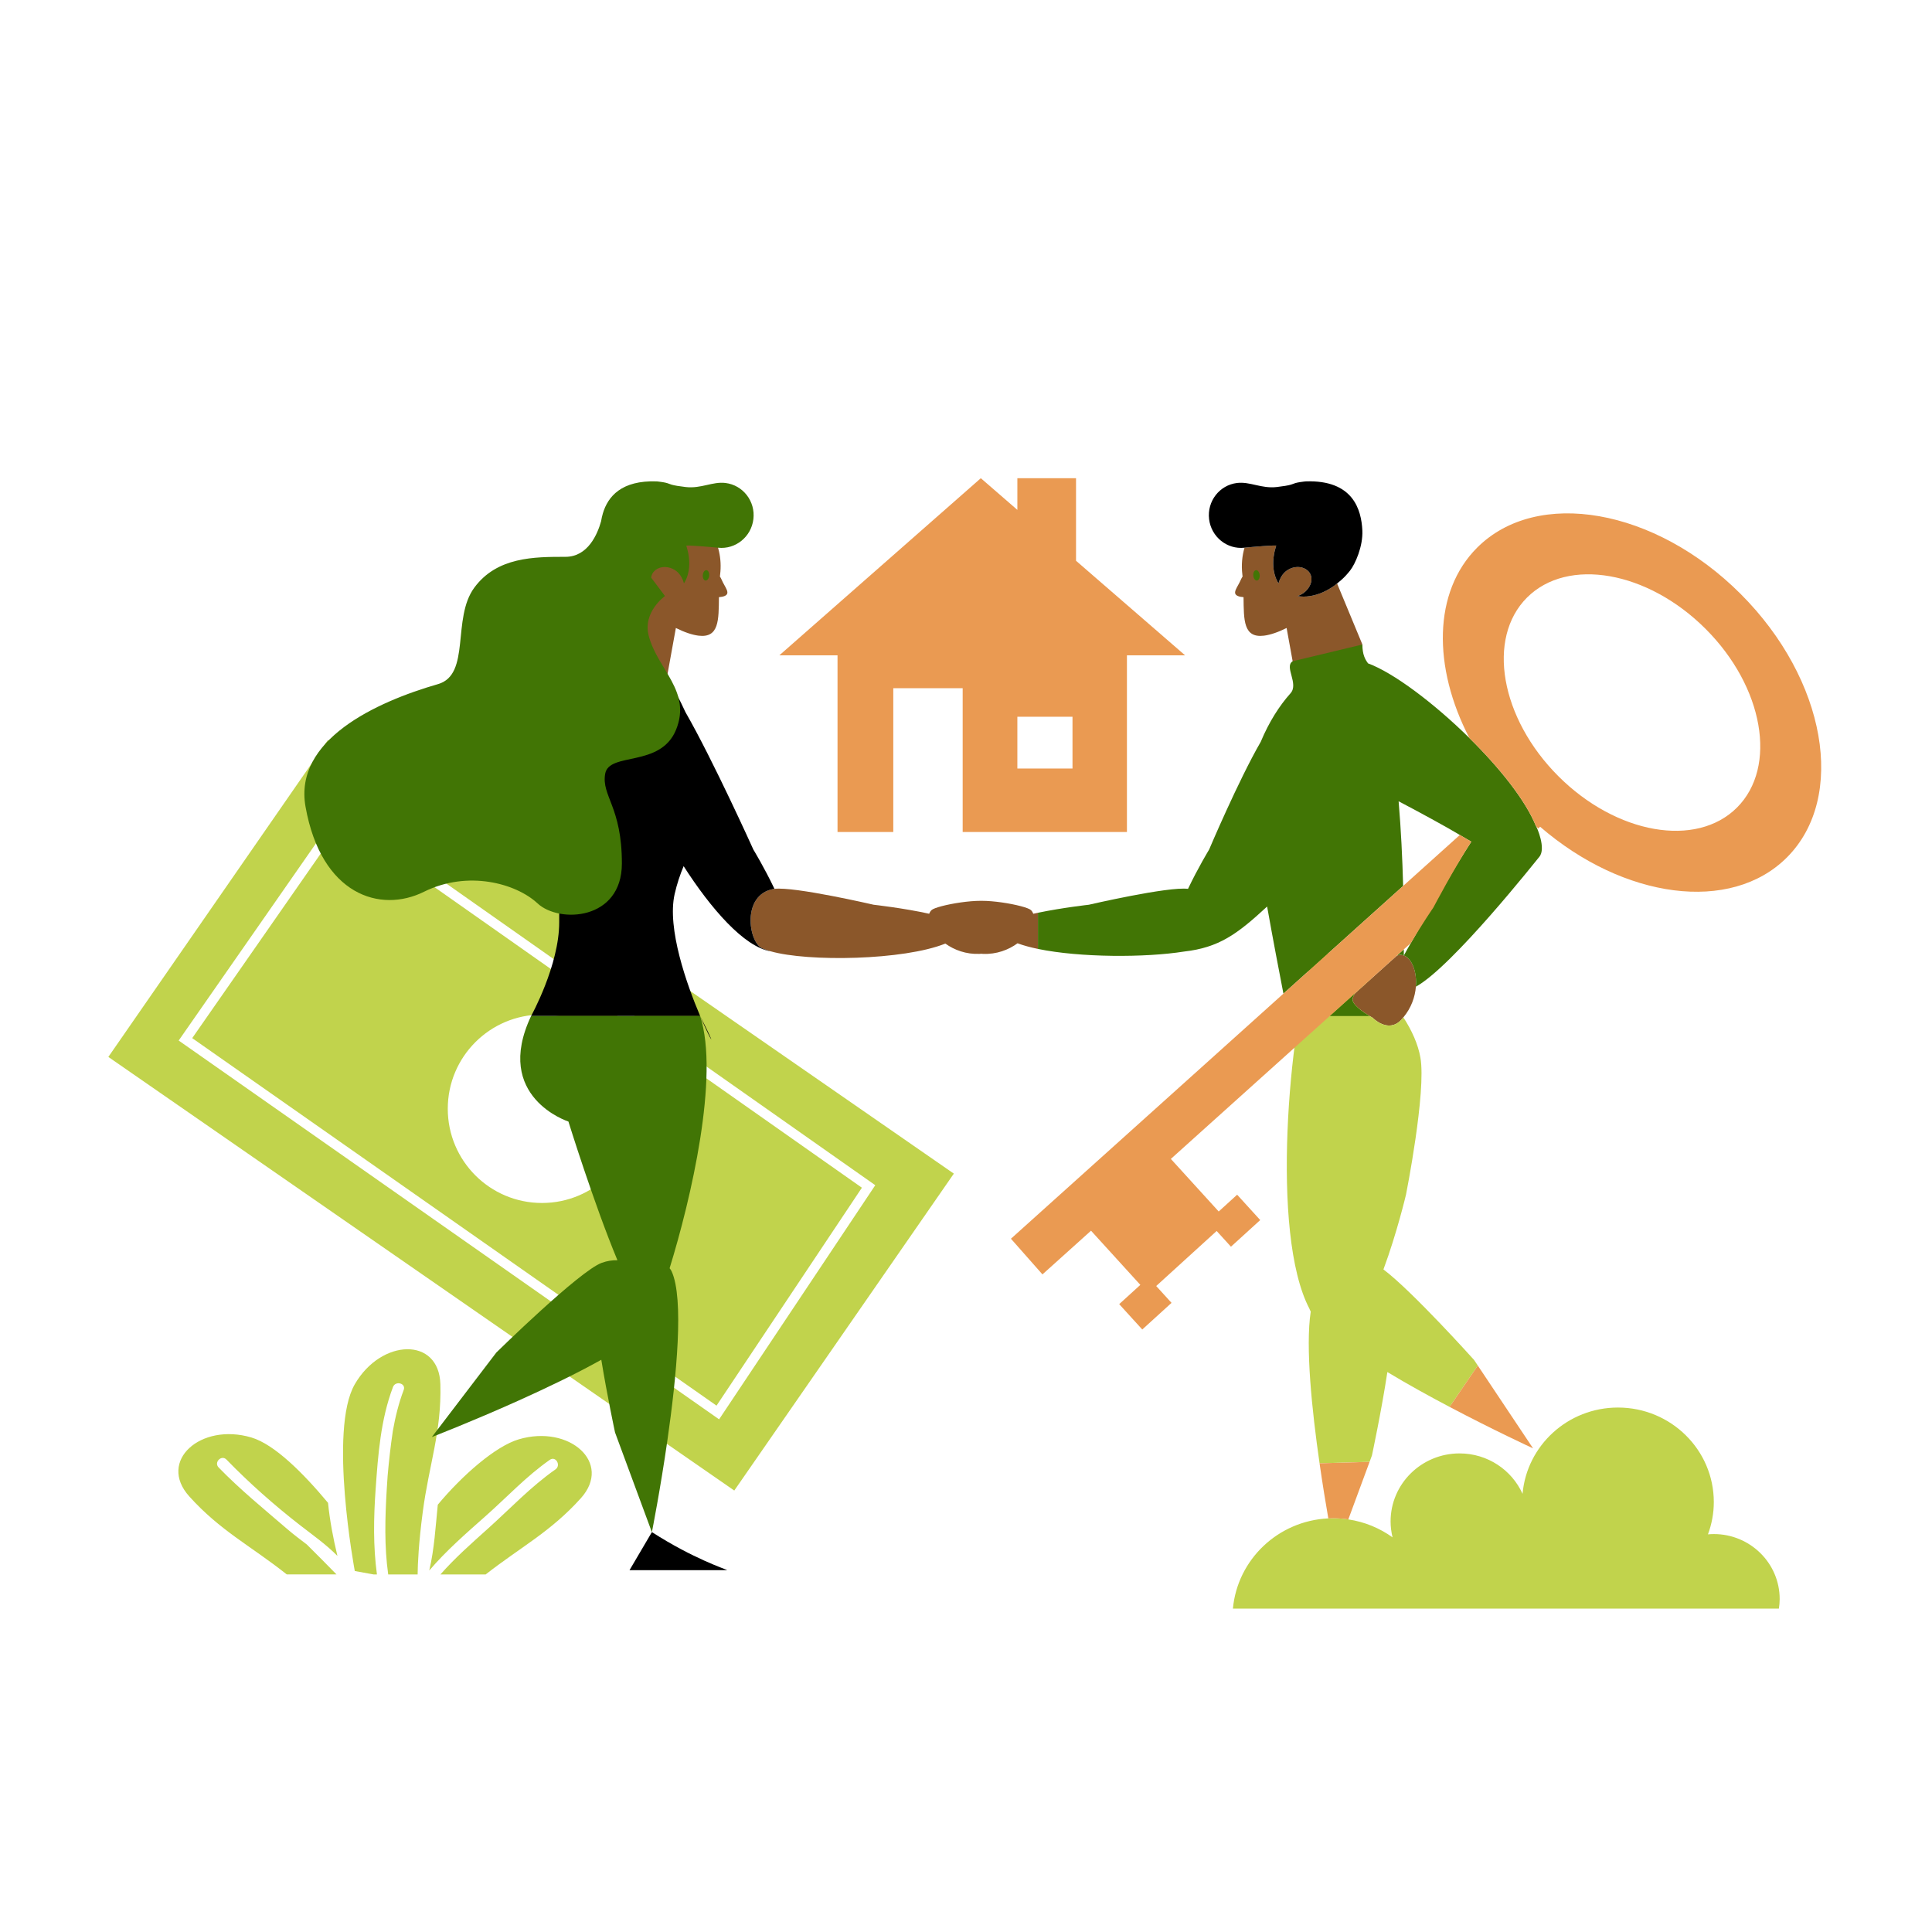 <?xml version="1.0" standalone="no"?>
<svg version="1.1" id="Layer_1" xmlns="http://www.w3.org/2000/svg" xmlns:xlink="http://www.w3.org/1999/xlink" x="0px" y="0px" width="595.279px" height="595.279px" viewBox="0 0.001 595.279 595.279" enable-background="new 0 0.001 595.279 595.279" xml:space="preserve">
<path id="color_x5F_5" fill="#8b572a" d="M419.775,198.584l-20.211,12.204l-3.139-17.294c-2.559,1.278-5.008,2.126-6.996,2.367
	c-6.339,0.767-6.189-4.811-6.275-11.865c-0.679-0.047-1.289-0.163-1.733-0.349c-1.99-0.837-0.078-2.694,0.913-5.052
	c0.146-0.344,0.324-0.66,0.522-0.955c-0.02-0.208-0.042-0.416-0.067-0.625c-0.351-2.902-0.083-5.706,0.66-8.255l0.115-0.014
	c0.778-0.094,10.572-0.961,9.623-0.557c-1.383,4.328-1.155,8.559,0.743,11.559c0.34-1.295,0.968-2.5,1.918-3.414
	c1.812-1.749,4.977-2.302,7.018-0.565c1.521,1.297,1.523,3.369,0.531,5.013c-0.431,0.719-0.977,1.331-1.614,1.813
	c-0.604,0.466-1.285,0.824-2.008,1.056c1.219,0.225,2.515,0.228,3.854,0.017c2.517-0.38,5.162-1.512,7.625-3.305
	c0.034-0.018,0.059-0.034,0.084-0.058c0.218-0.159,0.426-0.348,0.64-0.517L419.775,198.584z M318.374,281.545
	c-0.154-0.417-0.387-0.795-0.712-1.119c-1.446-1.438-15.917-4.154-19.652-2.166c-2.119,1.132-0.438,8.552-0.438,8.552
	s-0.635,6.828,5.264,7.092c4.208,0.188,7.919-1.236,10.685-3.263c0.414,0.154,0.85,0.302,1.298,0.447
	c0.136,0.044,0.278,0.086,0.417,0.129c0.327,0.101,0.659,0.2,1.002,0.296c0.157,0.044,0.316,0.087,0.477,0.131
	c0.355,0.095,0.72,0.188,1.09,0.279c0.145,0.035,0.286,0.071,0.433,0.105c0.484,0.114,0.979,0.224,1.485,0.33
	c0.029,0.006,0.057,0.013,0.086,0.019v-11.14C319.325,281.337,318.846,281.439,318.374,281.545z M222.339,178.594
	c-0.146-0.344-0.324-0.66-0.522-0.955c0.02-0.208,0.042-0.416,0.067-0.625c1.192-9.876-4.602-18.701-12.944-19.709
	c-8.341-1.009-16.072,6.182-17.266,16.059c-0.238,1.968,0.232,4.005,1.19,6.013l-11.433,27.563l23.677,3.847l3.139-17.294
	c2.558,1.278,5.007,2.126,6.996,2.367c6.339,0.767,6.189-4.811,6.275-11.865c0.679-0.047,1.289-0.163,1.733-0.349
	C225.242,182.809,223.33,180.952,222.339,178.594z M306.663,278.26c-3.734-1.988-18.206,0.729-19.653,2.166
	c-0.325,0.324-0.558,0.702-0.711,1.118c-7.827-1.745-17.121-2.78-17.121-2.78s-24.408-5.661-30.556-4.894
	c-0.11,0.014-0.228,0.025-0.326,0.043c-9.807,1.793-7.693,16.155-3.599,18.192c0.729,0.363,1.645,0.692,2.693,0.992
	c11.588,3.322,41.093,2.795,53.886-2.366c2.751,1.979,6.416,3.357,10.561,3.172c5.9-0.264,5.265-7.092,5.265-7.092
	S308.782,279.391,306.663,278.26z M432.55,294.398c-0.006,0.011-0.012,0.022-0.018,0.033c0-0.013,0-0.025,0-0.038
	c-0.41-0.152-0.843-0.222-1.295-0.188c-0.219,0.017-0.553,0.143-0.965,0.35l-8.002,7.197l-4.835,4.349
	c-0.341,0.567-0.584,1.094-0.688,1.555c-0.406,1.799,3.443,4.321,5.26,5.399c0.551,0.327,0.922,0.526,0.922,0.526
	s4.75,4.945,8.808,0.655c0.236-0.25,0.447-0.512,0.663-0.771c2.431-2.907,3.605-6.313,3.856-9.452
	C436.629,299.367,435.01,295.323,432.55,294.398z"></path>
<path id="color_x5F_4" fill="#c1d34c" d="M403.476,403.282c-12.232-23.256-6.033-86.801,0.58-107.349
	c1.597-4.96,10.115-1.4,18.214,5.818l-4.835,4.349c-0.341,0.567-0.584,1.094-0.688,1.555c-0.406,1.799,3.443,4.321,5.26,5.399
	c0.551,0.327,0.922,0.526,0.922,0.526s4.75,4.945,8.808,0.655c0.236-0.25,0.447-0.512,0.663-0.771
	c2.591,4.001,4.524,8.252,5.251,12.4c1.851,10.56-4.433,42.188-4.433,42.188s-2.776,11.807-6.96,23.08
	c8.879,6.671,27.908,27.871,27.908,27.871l1.168,1.743l-8.695,12.74c-6.269-3.305-12.956-6.993-19.172-10.736
	c-1.817,12.011-4.75,25.691-4.75,25.691l-0.725,1.971l-15.417,0.452c-2.364-16.407-4.385-35.905-2.714-46.767
	c-0.03-0.052-0.067-0.105-0.097-0.157C403.647,403.733,403.555,403.511,403.476,403.282z M135.686,426.512
	c-0.388-14.68-18.227-14.094-26.37,0c-8.145,14.092,0,57.545,0,57.545l5.771,1.049h1.053c-1.182-8.676-1.02-17.514-0.405-26.244
	c0.745-10.613,1.55-21.461,5.345-31.496c0.773-2.045,4.087-1.16,3.305,0.91c-1.557,4.113-2.601,8.375-3.358,12.699
	c-0.674,4.58-1.203,9.178-1.598,13.789c-0.099,1.369-0.187,2.736-0.268,4.098c-0.521,8.766-0.772,17.566,0.448,26.244h9.069
	c0.033-3.203,0.297-9.551,1.579-19.254C132.196,451.173,136.074,441.192,135.686,426.512z M69.785,449.725
	c6.999,7.213,14.723,14.039,22.659,20.209c3.937,3.057,8.062,5.951,11.524,9.469c-1.305-5.391-2.338-10.836-2.896-16.352
	c-7.561-9.072-16.473-18.025-23.628-20.143c-15.606-4.623-28.953,7.227-19.134,18.146c9.545,10.611,18.966,15.244,30.052,24.051
	h15.32c-3.021-3.102-6.072-6.172-9.146-9.221c-2.014-1.533-4.05-3.055-5.974-4.711c-7.206-6.205-14.568-12.191-21.2-19.025
	C65.824,450.563,68.245,448.137,69.785,449.725z M159.835,443.481c-7.155,2.119-17.389,11.07-24.948,20.145
	c-0.694,6.857-1.051,13.602-2.63,20.275c5.229-6.121,11.291-11.393,17.337-16.746c6.598-5.842,12.572-12.305,19.827-17.367
	c1.815-1.268,3.526,1.703,1.729,2.959c-7.544,5.264-13.956,12.094-20.788,18.225c-5.062,4.541-10.167,9.043-14.654,14.135h13.943
	c10.768-8.434,19.985-13.104,29.318-23.479C188.787,450.71,175.441,438.86,159.835,443.481z M528.052,472.668
	c-0.611,0-1.209,0.039-1.802,0.089c1.144-3.104,1.802-6.44,1.802-9.937c0-16.089-13.222-29.133-29.531-29.133
	c-15.437,0-28.089,11.693-29.398,26.584c-3.313-7.331-10.748-12.451-19.408-12.451c-11.736,0-21.251,9.386-21.251,20.963
	c0,1.689,0.223,3.325,0.605,4.898c-3.949-2.837-8.591-4.778-13.632-5.527c-1.508-0.225-3.047-0.354-4.618-0.354
	c-0.518,0-1.031,0.014-1.543,0.038c-15.497,0.747-27.998,12.693-29.396,27.808h168.224c0.146-0.966,0.244-1.949,0.244-2.954
	C548.346,481.635,539.258,472.668,528.052,472.668z M101.036,228.005l192.856,133.608l-67.649,97.647L33.386,325.653
	L101.036,228.005z M104.77,249.21l-49.716,71.395l166.514,116.714l48.117-72.137L104.77,249.21z M59.225,319.865l46.284-66.467
	l160.056,112.554L220.776,433.1L59.225,319.865z M137.966,341.633c0,16.03,12.995,29.025,29.025,29.025
	c16.03,0,29.025-12.995,29.025-29.025c0-16.029-12.995-29.024-29.025-29.024C150.961,312.608,137.966,325.603,137.966,341.633z"></path>
<path id="color_x5F_3" fill="#000000" d="M200.861,472.065c12.897,8.283,22.711,11.381,23.222,11.735c0.006,0.015-0.038,0-0.038,0
	H193.96L200.861,472.065z M215.735,313.057C219.193,321.176,221.25,323.974,215.735,313.057L215.735,313.057z M238.297,273.913
	c0.098-0.018,0.216-0.029,0.326-0.043c-3.08-6.484-6.504-12.113-6.504-12.113s-12.44-27.591-20.896-42.292
	c-15.1-32.939-26.579-19.785-29.639-12.523c-7.994,18.935-9.31,52.11-9.282,77.216c0.015,13.265-8.663,28.897-8.663,28.897h52.094
	c0,0.001,0.001,0.002,0.001,0.003c-4.13-9.697-10.258-26.985-7.868-37.569c0.707-3.13,1.677-5.995,2.772-8.611
	c8.419,13.125,18.652,24.873,26.751,26.22c-1.048-0.3-1.964-0.629-2.693-0.992C230.604,290.068,228.49,275.706,238.297,273.913z
	 M419.759,163.414c-0.306-6.319-2.806-15.608-17.46-15.091l-0.056,0.007c-0.183,0.015-0.373,0.039-0.563,0.062
	c-3.79,0.457-2.4,0.772-5.711,1.316c-0.647,0.106-1.481,0.221-2.567,0.352c-4.755,0.554-8.235-1.732-12.246-1.248
	c-5.427,0.655-9.281,5.653-8.616,11.153c0.66,5.465,5.522,9.377,10.902,8.795l0.007-0.001l0.115-0.014
	c0.778-0.094,10.572-0.961,9.623-0.557c-1.383,4.328-1.155,8.559,0.743,11.559c0.34-1.295,0.968-2.5,1.918-3.414
	c1.812-1.749,4.977-2.302,7.018-0.565c1.521,1.297,1.523,3.369,0.531,5.013c-0.431,0.719-0.977,1.331-1.614,1.813
	c-0.604,0.466-1.285,0.824-2.008,1.056c1.219,0.225,2.515,0.228,3.854,0.017c2.517-0.38,5.162-1.512,7.625-3.305
	c0.034-0.018,0.059-0.034,0.084-0.058c0.218-0.159,0.426-0.348,0.64-0.517c0.935-0.736,1.847-1.542,2.698-2.463
	c0.45-0.489,0.885-1.002,1.31-1.535C417.549,173.801,419.997,168.351,419.759,163.414z"></path>
<path id="color_x5F_2" fill="#417505" d="M314.817,291.087c-0.448-0.145-0.884-0.292-1.298-0.447
	C313.933,290.795,314.37,290.943,314.817,291.087z M315.234,291.216c0.327,0.101,0.659,0.2,1.002,0.296
	C315.893,291.416,315.561,291.317,315.234,291.216z M318.235,292.028c0.484,0.114,0.979,0.224,1.485,0.33
	C319.214,292.252,318.719,292.141,318.235,292.028z M316.713,291.643c0.355,0.095,0.72,0.188,1.09,0.279
	C317.432,291.831,317.068,291.739,316.713,291.643z M386.162,177.382c0.089,0.882,0.592,1.553,1.138,1.494
	c0.538-0.059,0.912-0.823,0.827-1.708c-0.085-0.882-0.591-1.551-1.137-1.492C386.45,175.733,386.074,176.498,386.162,177.382z
	 M206.316,390.764c6.565-21.236,15.403-59.115,9.418-77.71h-52.094c-11.821,25.013,11.5,32.513,11.5,32.513
	s7.788,25.142,15.101,42.733c-1.557-0.04-3.176,0.194-4.832,0.797c-6.876,2.496-32.459,27.615-32.459,27.615l-1.276,1.668
	l-18.605,24.387c0,0,0.004-0.003,0.02-0.005c0.575-0.229,12.48-4.839,26.458-11.12c8.499-3.815,17.766-8.245,25.723-12.678
	c1.806,11.077,4.228,22.378,4.228,22.378l0.725,1.971l10.633,28.771c0,0,0-0.005,0.007-0.02c0.114-0.608,2.597-13.131,4.777-28.3
	c2.825-19.605,5.163-43.634,1.294-52.053C206.776,391.374,206.565,391.059,206.316,390.764z M416.747,307.655
	c0.104-0.461,0.348-0.987,0.688-1.555l-7.731,6.954h12.303C420.19,311.976,416.341,309.454,416.747,307.655z M432.532,294.393
	c0.004-0.618,0.008-1.241,0.011-1.88l-2.271,2.042c0.412-0.208,0.746-0.333,0.965-0.35
	C431.689,294.171,432.122,294.241,432.532,294.393z M473.249,254.514c-3.237-8.017-11.321-18.065-20.507-27.119
	c-10.942-10.786-23.451-20.161-31.213-22.991c-0.905-1.21-1.754-2.721-1.754-5.82l-21.489,5.163
	c-2.702,1.645,1.985,6.904-0.66,9.866c-3.393,3.797-6.581,8.74-9.178,14.959c-6.896,11.938-15.894,33.184-15.894,33.184
	s-3.425,5.629-6.505,12.113c-6.147-0.768-30.556,4.894-30.556,4.894s-8.204,0.914-15.688,2.473v11.14
	c12.978,2.689,33.076,2.718,45.053,0.806c10.613-1.208,16.239-5.234,25.562-13.868c1.862,10.427,3.784,20.466,5.025,26.84
	l36.885-33.176c-0.224-8.401-0.649-17.364-1.393-26.095c7.055,3.706,15.254,8.197,18.864,10.38c1.093,0.661,2.28,1.362,3.531,2.071
	c-5.21,7.994-15.249,25.473-18.624,31.229c-0.743,1.267-1.475,2.561-2.16,3.834c2.46,0.925,4.079,4.969,3.706,9.615
	c11.243-6.16,37.373-39.237,38.012-39.979C476.472,261.473,473.5,254.763,473.249,254.514z M217.682,175.676
	c-0.546-0.059-1.052,0.61-1.137,1.492c-0.085,0.886,0.289,1.649,0.827,1.708c0.546,0.059,1.049-0.612,1.138-1.494
	C218.598,176.498,218.222,175.733,217.682,175.676z M223.516,148.813c-4.011-0.485-7.491,1.801-12.246,1.248
	c-1.086-0.131-1.92-0.246-2.567-0.352c-3.311-0.544-1.921-0.859-5.711-1.316c-0.189-0.023-0.38-0.047-0.563-0.062l-0.056-0.007
	c-10.893-0.384-15.068,4.649-16.62,9.854l-0.001-0.002c0,0-0.001,0.01-0.002,0.014c-0.242,0.813-0.42,1.63-0.549,2.432
	c-1.08,3.863-4.008,10.946-10.979,10.946c-9.583,0-21.083,0-28.083,9.5s-0.999,26.782-11.188,29.721
	c-19.188,5.534-44.478,17.217-40.812,37.779c4.84,27.146,23,32.898,36.5,26.199s28.342-2.608,35,3.591s25.945,5.247,25.973-12.271
	s-6.327-20.792-5.15-27.655s17.095-1.787,21.868-13.65s-5.69-18.423-8.44-28.849c-1.948-7.386,5.007-12.281,5.007-12.281
	l-4.27-5.681c0.102-0.82,0.469-1.595,1.179-2.2c2.041-1.737,5.206-1.183,7.018,0.565c0.95,0.914,1.578,2.119,1.918,3.414
	c1.898-3,2.126-7.231,0.743-11.559c-0.949-0.404,8.845,0.462,9.623,0.557l0.122,0.015c5.38,0.582,10.242-3.33,10.902-8.795
	C232.798,154.467,228.943,149.469,223.516,148.813z"></path>
<path id="color_x5F_1" fill="#ea9a52" d="M319.806,292.377c-0.029-0.006-0.057-0.013-0.086-0.019
	C319.75,292.364,319.777,292.37,319.806,292.377L319.806,292.377z M432.532,294.431c0.006-0.011,0.012-0.022,0.018-0.033
	c-0.006-0.002-0.012-0.003-0.018-0.005C432.532,294.406,432.532,294.418,432.532,294.431z M409.275,467.839
	c0.512-0.024,1.025-0.038,1.543-0.038c1.571,0,3.11,0.129,4.618,0.354l6.556-17.74l-15.417,0.452
	C407.488,457.216,408.453,463.096,409.275,467.839z M446.638,433.488c13.555,7.15,25.145,12.502,25.706,12.766
	c0.014,0.005,0.018,0.007,0.018,0.007l-17.028-25.513L446.638,433.488z M550.57,264.195c-17.305,17.305-50.268,12.814-76.031-9.456
	l-0.599,0.539c-0.214-0.258-0.44-0.514-0.691-0.764c-3.237-8.017-11.321-18.065-20.507-27.119
	c-11.341-21.826-11.205-45.061,2.381-58.647c18.485-18.485,54.836-12.104,81.193,14.253
	C562.674,209.359,569.055,245.711,550.57,264.195z M525.535,193.783c-17.867-17.867-42.508-22.192-55.039-9.662
	c-12.529,12.53-8.204,37.171,9.662,55.038c17.868,17.868,42.509,22.193,55.039,9.663S543.402,211.651,525.535,193.783z
	 M449.802,257.263l-17.472,15.715l-36.885,33.176l-83.96,75.517l9.711,10.99l14.966-13.461l15.195,16.694l-6.516,5.931l7.111,7.813
	l9.017-8.206l-4.726-5.191l18.63-16.956l4.405,4.84l9.017-8.206l-7.111-7.813l-5.682,5.172l-14.744-16.199l48.944-44.022
	l12.683-11.407l7.886-7.092l-0.001,0l2.271-2.043l2.167-1.949c3.375-5.757,6.933-10.937,6.933-10.937s6.481-12.299,11.691-20.292
	C452.083,258.625,450.895,257.925,449.802,257.263z M296.615,256.354v-44.3h-21.38v44.3h-17.18v-54.43h-17.93l62.08-54.58
	l11.26,9.763v-9.763h18.077v25.436l33.613,29.144h-17.931v54.43H296.615z M313.465,236.794h16.99v-15.96h-16.99V236.794z"></path>
</svg>